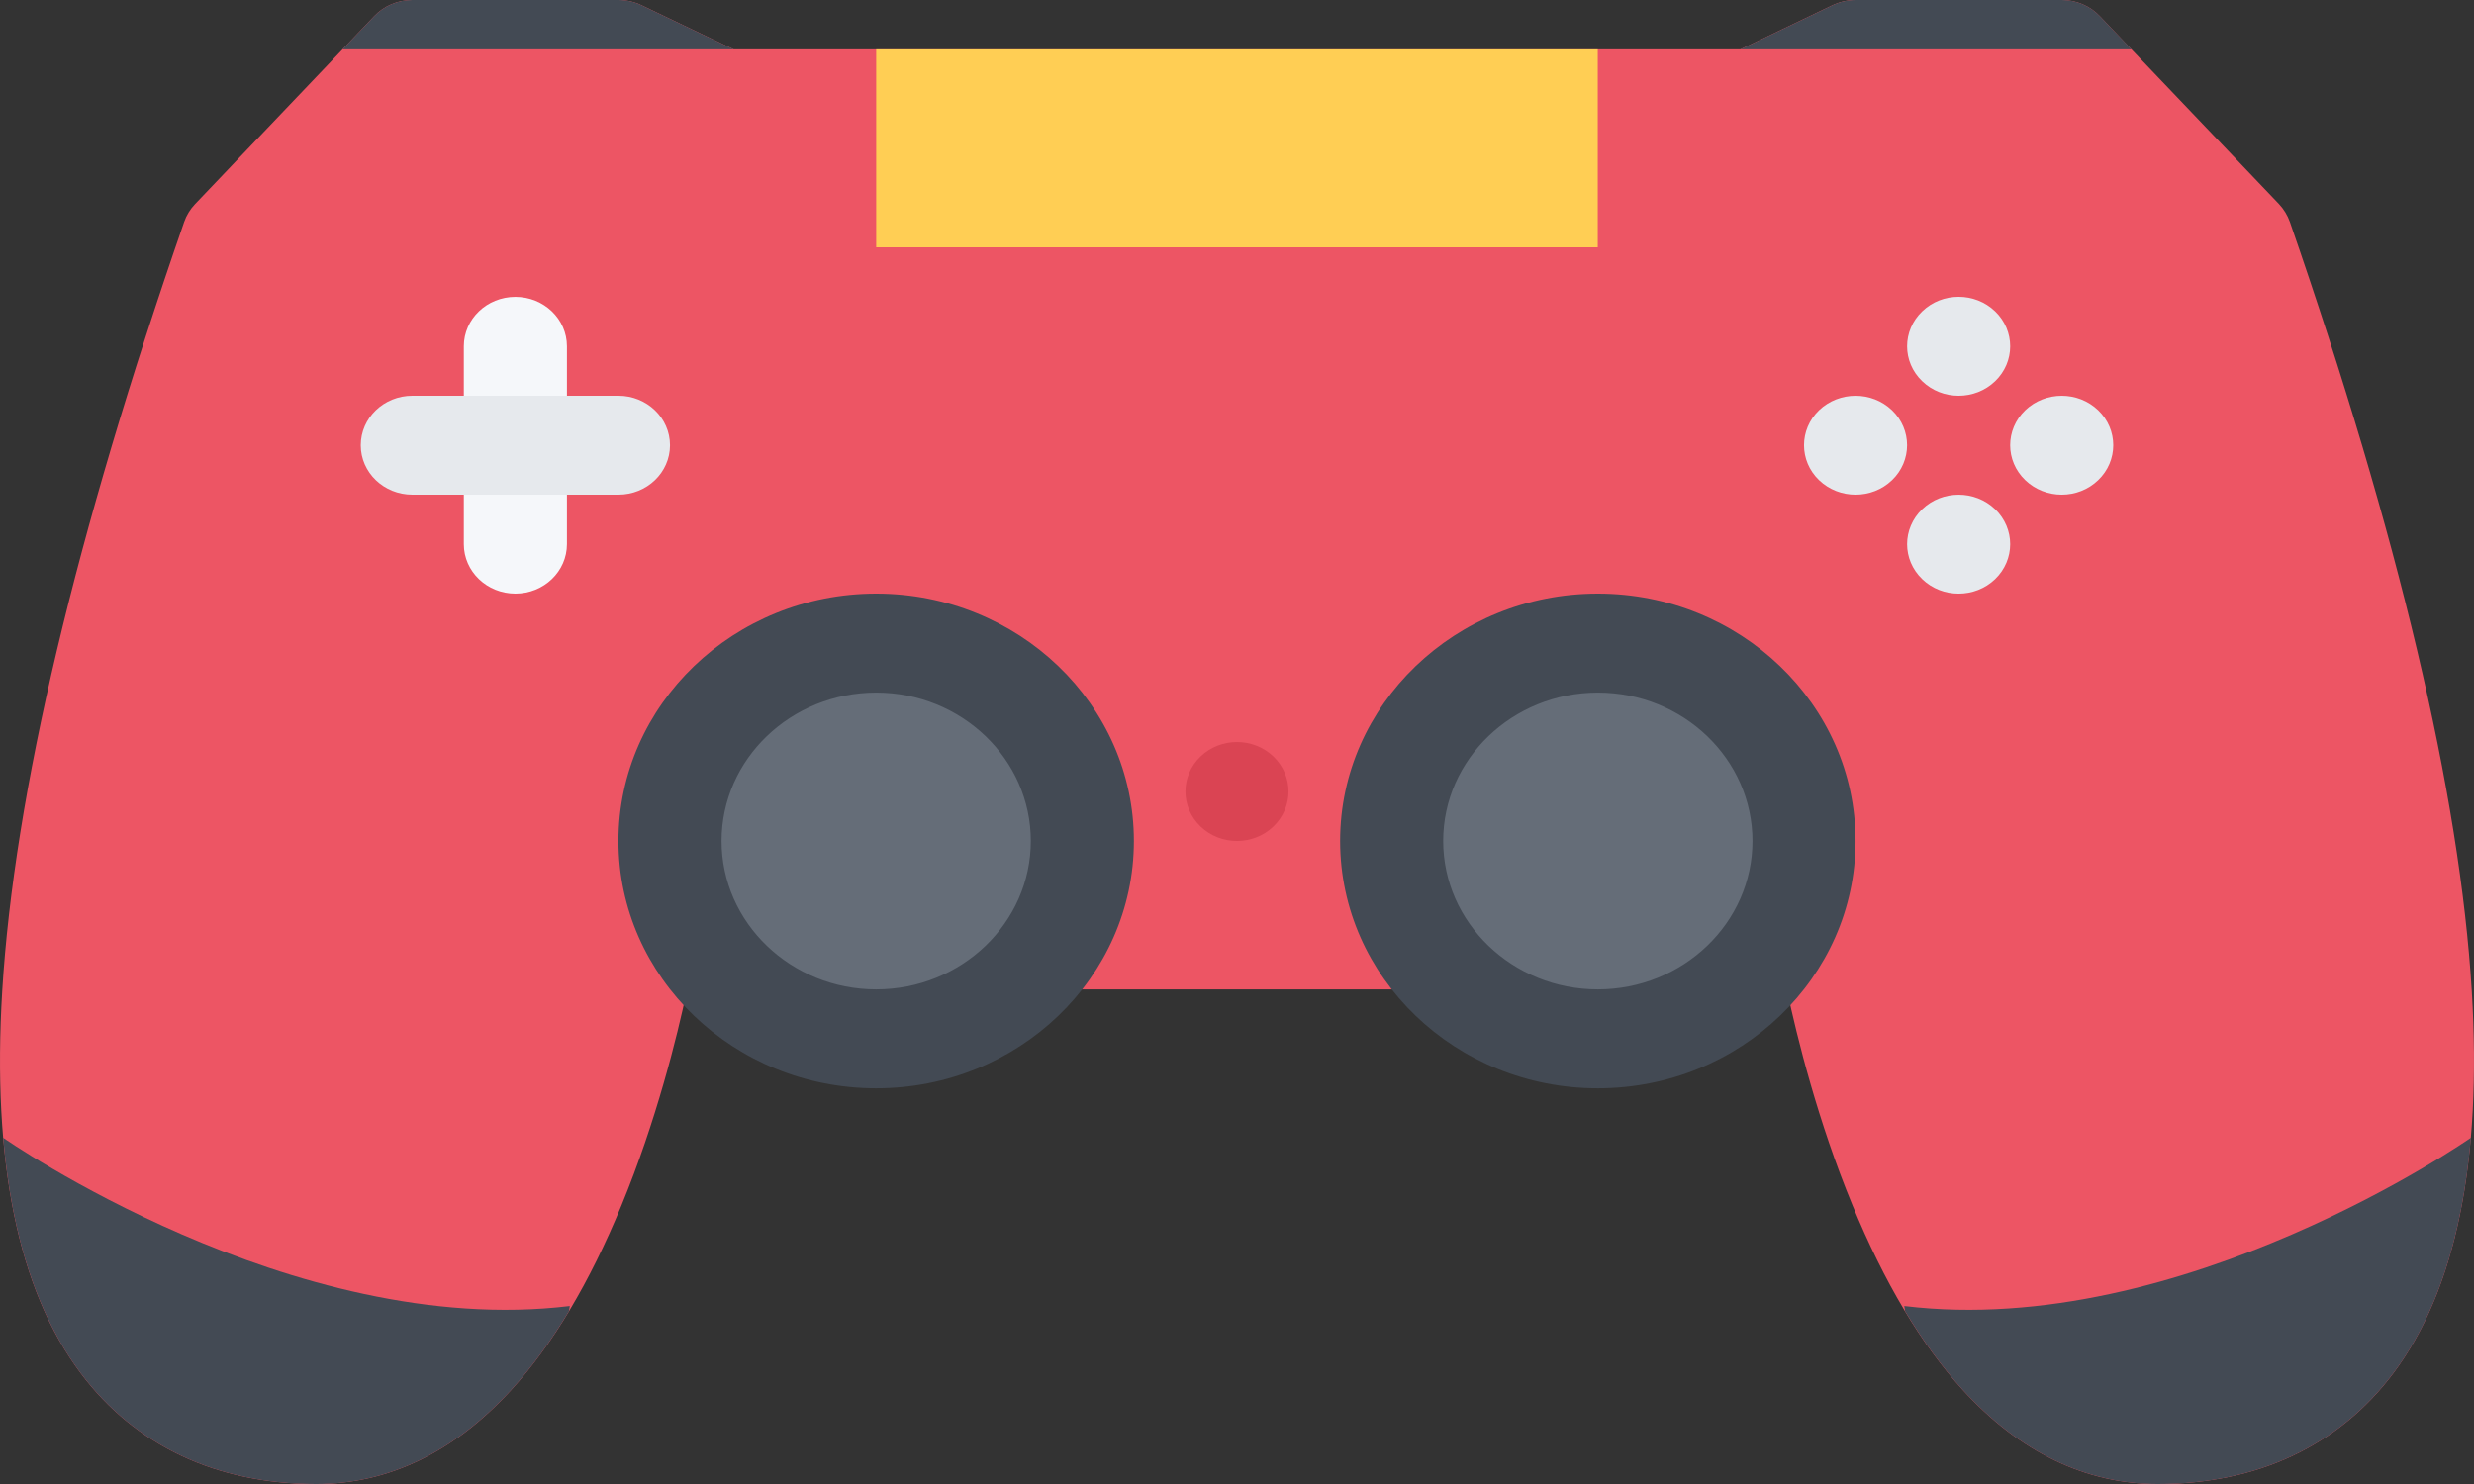 <svg xmlns:xlink="http://www.w3.org/1999/xlink" width="50" xmlns="http://www.w3.org/2000/svg" height="30" id="screenshot-d1be7b68-a422-805e-8002-b9faf795f3b5" viewBox="0 0 50 30" style="-webkit-print-color-adjust: exact;" fill="none" version="1.1"><rect x="0" y="0" width="50" height="30" fill="#333333" stroke="none"/><g id="shape-d1be7b68-a422-805e-8002-b9faf795f3b5" rx="0" ry="0"><g id="shape-d1be7b68-a422-805e-8002-b9faf795f3b6"><g class="fills" id="fills-d1be7b68-a422-805e-8002-b9faf795f3b6"><path rx="0" ry="0" d="M49.955,20.033C49.713,16.055,48.475,10.824,46.279,4.486C46.232,4.353,46.157,4.230,46.060,4.126L42.436,0.325C42.239,0.118,41.960,0.000,41.668,0.000L37.501,0.000C37.340,0.000,37.181,0.037,37.036,0.105L35.173,0.998L14.829,0.998L12.964,0.105C12.821,0.037,12.661,0.000,12.499,0.000L8.333,0.000C8.040,0.000,7.761,0.118,7.564,0.325L3.942,4.126C3.843,4.230,3.768,4.353,3.722,4.486C1.525,10.824,0.287,16.055,0.045,20.033C-0.166,23.479,0.368,26.080,1.633,27.762C2.733,29.227,4.377,30.000,6.388,30.000C7.850,30.000,9.176,29.361,10.331,28.099C11.168,27.182,11.919,25.928,12.560,24.368C13.262,22.664,13.680,20.977,13.887,20.001L36.113,20.001C36.320,20.977,36.738,22.664,37.440,24.368C38.081,25.928,38.832,27.182,39.669,28.099C40.824,29.361,42.152,30.000,43.612,30.000C45.623,30.000,47.268,29.227,48.368,27.762C49.632,26.080,50.166,23.479,49.955,20.033ZZ" style="fill: rgb(237, 85, 100);"/></g></g><g id="shape-d1be7b68-a422-805e-8002-b9faf795f3b7"><g class="fills" id="fills-d1be7b68-a422-805e-8002-b9faf795f3b7"><path rx="0" ry="0" d="M25.736,15.293C26.143,15.684,26.143,16.317,25.736,16.708C25.330,17.098,24.669,17.098,24.263,16.708C23.856,16.317,23.856,15.684,24.263,15.293C24.669,14.903,25.330,14.903,25.736,15.293ZZ" style="fill: rgb(218, 68, 83);"/></g></g><g id="shape-d1be7b68-a422-805e-8002-b9faf795f3b8" rx="0" ry="0" style="fill: rgb(0, 0, 0);"><g id="shape-d1be7b68-a422-805e-8002-b9faf795f3c1"><g class="fills" id="fills-d1be7b68-a422-805e-8002-b9faf795f3c1"><path rx="0" ry="0" d="M40.321,7.707C39.914,8.098,39.254,8.098,38.849,7.707C38.441,7.317,38.441,6.684,38.849,6.293C39.254,5.902,39.914,5.902,40.321,6.293C40.728,6.684,40.728,7.317,40.321,7.707ZZ" style="fill: rgb(230, 233, 237);"/></g></g><g id="shape-d1be7b68-a422-805e-8002-b9faf795f3c2"><g class="fills" id="fills-d1be7b68-a422-805e-8002-b9faf795f3c2"><path rx="0" ry="0" d="M40.321,11.708C39.914,12.098,39.254,12.098,38.849,11.708C38.441,11.317,38.441,10.684,38.849,10.293C39.254,9.903,39.914,9.903,40.321,10.293C40.728,10.684,40.728,11.317,40.321,11.708ZZ" style="fill: rgb(230, 233, 237);"/></g></g><g id="shape-d1be7b68-a422-805e-8002-b9faf795f3c3"><g class="fills" id="fills-d1be7b68-a422-805e-8002-b9faf795f3c3"><path rx="0" ry="0" d="M42.404,9.707C41.998,10.098,41.339,10.098,40.931,9.707C40.524,9.317,40.524,8.684,40.931,8.293C41.339,7.903,41.998,7.903,42.404,8.293C42.811,8.683,42.811,9.317,42.404,9.707ZZ" style="fill: rgb(230, 233, 237);"/></g></g><g id="shape-d1be7b68-a422-805e-8002-b9faf795f3c4"><g class="fills" id="fills-d1be7b68-a422-805e-8002-b9faf795f3c4"><path rx="0" ry="0" d="M38.238,9.707C37.831,10.098,37.172,10.098,36.764,9.707C36.358,9.317,36.358,8.684,36.764,8.293C37.172,7.903,37.831,7.903,38.238,8.293C38.644,8.683,38.644,9.317,38.238,9.707ZZ" style="fill: rgb(230, 233, 237);"/></g></g></g><g id="shape-d1be7b68-a422-805e-8002-b9faf795f3b9"><g class="fills" id="fills-d1be7b68-a422-805e-8002-b9faf795f3b9"><path rx="0" ry="0" d="M21.875,17.001C21.875,19.210,20.009,21.000,17.708,21.000C15.407,21.000,13.541,19.210,13.541,17.001C13.541,14.791,15.407,13.000,17.708,13.000C20.009,13.000,21.875,14.791,21.875,17.001ZZ" style="fill: rgb(101, 109, 120);"/></g></g><g id="shape-d1be7b68-a422-805e-8002-b9faf795f3ba"><g class="fills" id="fills-d1be7b68-a422-805e-8002-b9faf795f3ba"><path rx="0" ry="0" d="M17.708,12.000C14.837,12.000,12.499,14.243,12.499,17.001C12.499,19.758,14.837,22.001,17.708,22.001C20.580,22.001,22.916,19.758,22.916,17.001C22.916,14.243,20.580,12.000,17.708,12.000ZZM17.708,20.001C15.985,20.001,14.583,18.654,14.583,17.001C14.583,15.346,15.985,14.001,17.708,14.001C19.431,14.001,20.833,15.346,20.833,17.001C20.833,18.654,19.431,20.001,17.708,20.001ZZ" style="fill: rgb(67, 74, 84);"/></g></g><g id="shape-d1be7b68-a422-805e-8002-b9faf795f3bb"><g class="fills" id="fills-d1be7b68-a422-805e-8002-b9faf795f3bb"><path rx="0" ry="0" d="M36.459,17.001C36.459,19.210,34.594,21.000,32.292,21.000C29.991,21.000,28.126,19.210,28.126,17.001C28.126,14.791,29.991,13.000,32.292,13.000C34.594,13.000,36.459,14.791,36.459,17.001ZZ" style="fill: rgb(101, 109, 120);"/></g></g><g id="shape-d1be7b68-a422-805e-8002-b9faf795f3bc"><g class="fills" id="fills-d1be7b68-a422-805e-8002-b9faf795f3bc"><path rx="0" ry="0" d="M32.292,12.000C29.420,12.000,27.084,14.243,27.084,17.001C27.084,19.758,29.420,22.001,32.292,22.001C35.165,22.001,37.501,19.758,37.501,17.001C37.501,14.243,35.165,12.000,32.292,12.000ZZM32.292,20.001C30.569,20.001,29.167,18.654,29.167,17.001C29.167,15.346,30.569,14.001,32.292,14.001C34.016,14.001,35.418,15.346,35.418,17.001C35.418,18.654,34.016,20.001,32.292,20.001ZZ" style="fill: rgb(67, 74, 84);"/></g></g><g id="shape-d1be7b68-a422-805e-8002-b9faf795f3bd"><g class="fills" id="fills-d1be7b68-a422-805e-8002-b9faf795f3bd"><path rx="0" ry="0" d="M10.416,12.000C9.841,12.000,9.374,11.553,9.374,11.000L9.374,7.000C9.374,6.448,9.841,6.001,10.416,6.001C10.991,6.001,11.458,6.448,11.458,7.000L11.458,11.000C11.458,11.553,10.991,12.000,10.416,12.000ZZ" style="fill: rgb(245, 247, 250);"/></g></g><g id="shape-d1be7b68-a422-805e-8002-b9faf795f3be"><g class="fills" id="fills-d1be7b68-a422-805e-8002-b9faf795f3be"><path rx="0" ry="0" d="M12.499,10.000L8.333,10.000C7.758,10.000,7.291,9.553,7.291,9.001C7.291,8.448,7.758,8.000,8.333,8.000L12.499,8.000C13.074,8.000,13.541,8.448,13.541,9.001C13.541,9.553,13.074,10.000,12.499,10.000ZZ" style="fill: rgb(230, 233, 237);"/></g></g><g id="shape-d1be7b68-a422-805e-8002-b9faf795f3bf"><g class="fills" id="fills-d1be7b68-a422-805e-8002-b9faf795f3bf"><rect rx="0" ry="0" x="17.708" y="0.998" transform="matrix(1, 0, 0, 1, 0, 0)" width="14.583" height="4.002" style="fill: rgb(255, 206, 84);"/></g></g><g id="shape-d1be7b68-a422-805e-8002-b9faf795f3c0" rx="0" ry="0" style="fill: rgb(0, 0, 0);"><g id="shape-d1be7b68-a422-805e-8002-b9faf795f3c5"><g class="fills" id="fills-d1be7b68-a422-805e-8002-b9faf795f3c5"><path rx="0" ry="0" d="M48.368,27.762C49.240,26.603,49.763,25.008,49.937,23.001C49.934,23.001,44.104,27.084,38.485,26.402C38.485,26.402,38.490,26.441,38.502,26.506C38.868,27.116,39.259,27.648,39.669,28.099C40.824,29.361,42.152,30.000,43.612,30.000C45.623,30.000,47.268,29.227,48.368,27.762ZZ" style="fill: rgb(67, 74, 84);"/></g></g><g id="shape-d1be7b68-a422-805e-8002-b9faf795f3c6"><g class="fills" id="fills-d1be7b68-a422-805e-8002-b9faf795f3c6"><path rx="0" ry="0" d="M1.633,27.762C0.762,26.603,0.237,25.008,0.065,23.001C0.065,23.001,5.896,27.084,11.516,26.402C11.516,26.402,11.510,26.441,11.499,26.506C11.132,27.116,10.743,27.648,10.331,28.099C9.176,29.361,7.850,30.000,6.388,30.000C4.377,30.000,2.733,29.227,1.633,27.762ZZ" style="fill: rgb(67, 74, 84);"/></g></g><g id="shape-d1be7b68-a422-805e-8002-b9faf795f3c7"><g class="fills" id="fills-d1be7b68-a422-805e-8002-b9faf795f3c7"><path rx="0" ry="0" d="M6.922,0.998L14.829,0.998L12.964,0.105C12.821,0.037,12.661,0.000,12.499,0.000L8.333,0.000C8.040,0.000,7.761,0.118,7.564,0.325L6.922,0.998ZZ" style="fill: rgb(67, 74, 84);"/></g></g><g id="shape-d1be7b68-a422-805e-8002-b9faf795f3c8"><g class="fills" id="fills-d1be7b68-a422-805e-8002-b9faf795f3c8"><path rx="0" ry="0" d="M43.080,0.998L35.174,0.998L37.037,0.105C37.182,0.037,37.341,0.000,37.503,0.000L41.670,0.000C41.961,0.000,42.241,0.118,42.437,0.325L43.080,0.998ZZ" style="fill: rgb(67, 74, 84);"/></g></g></g></g></svg>
